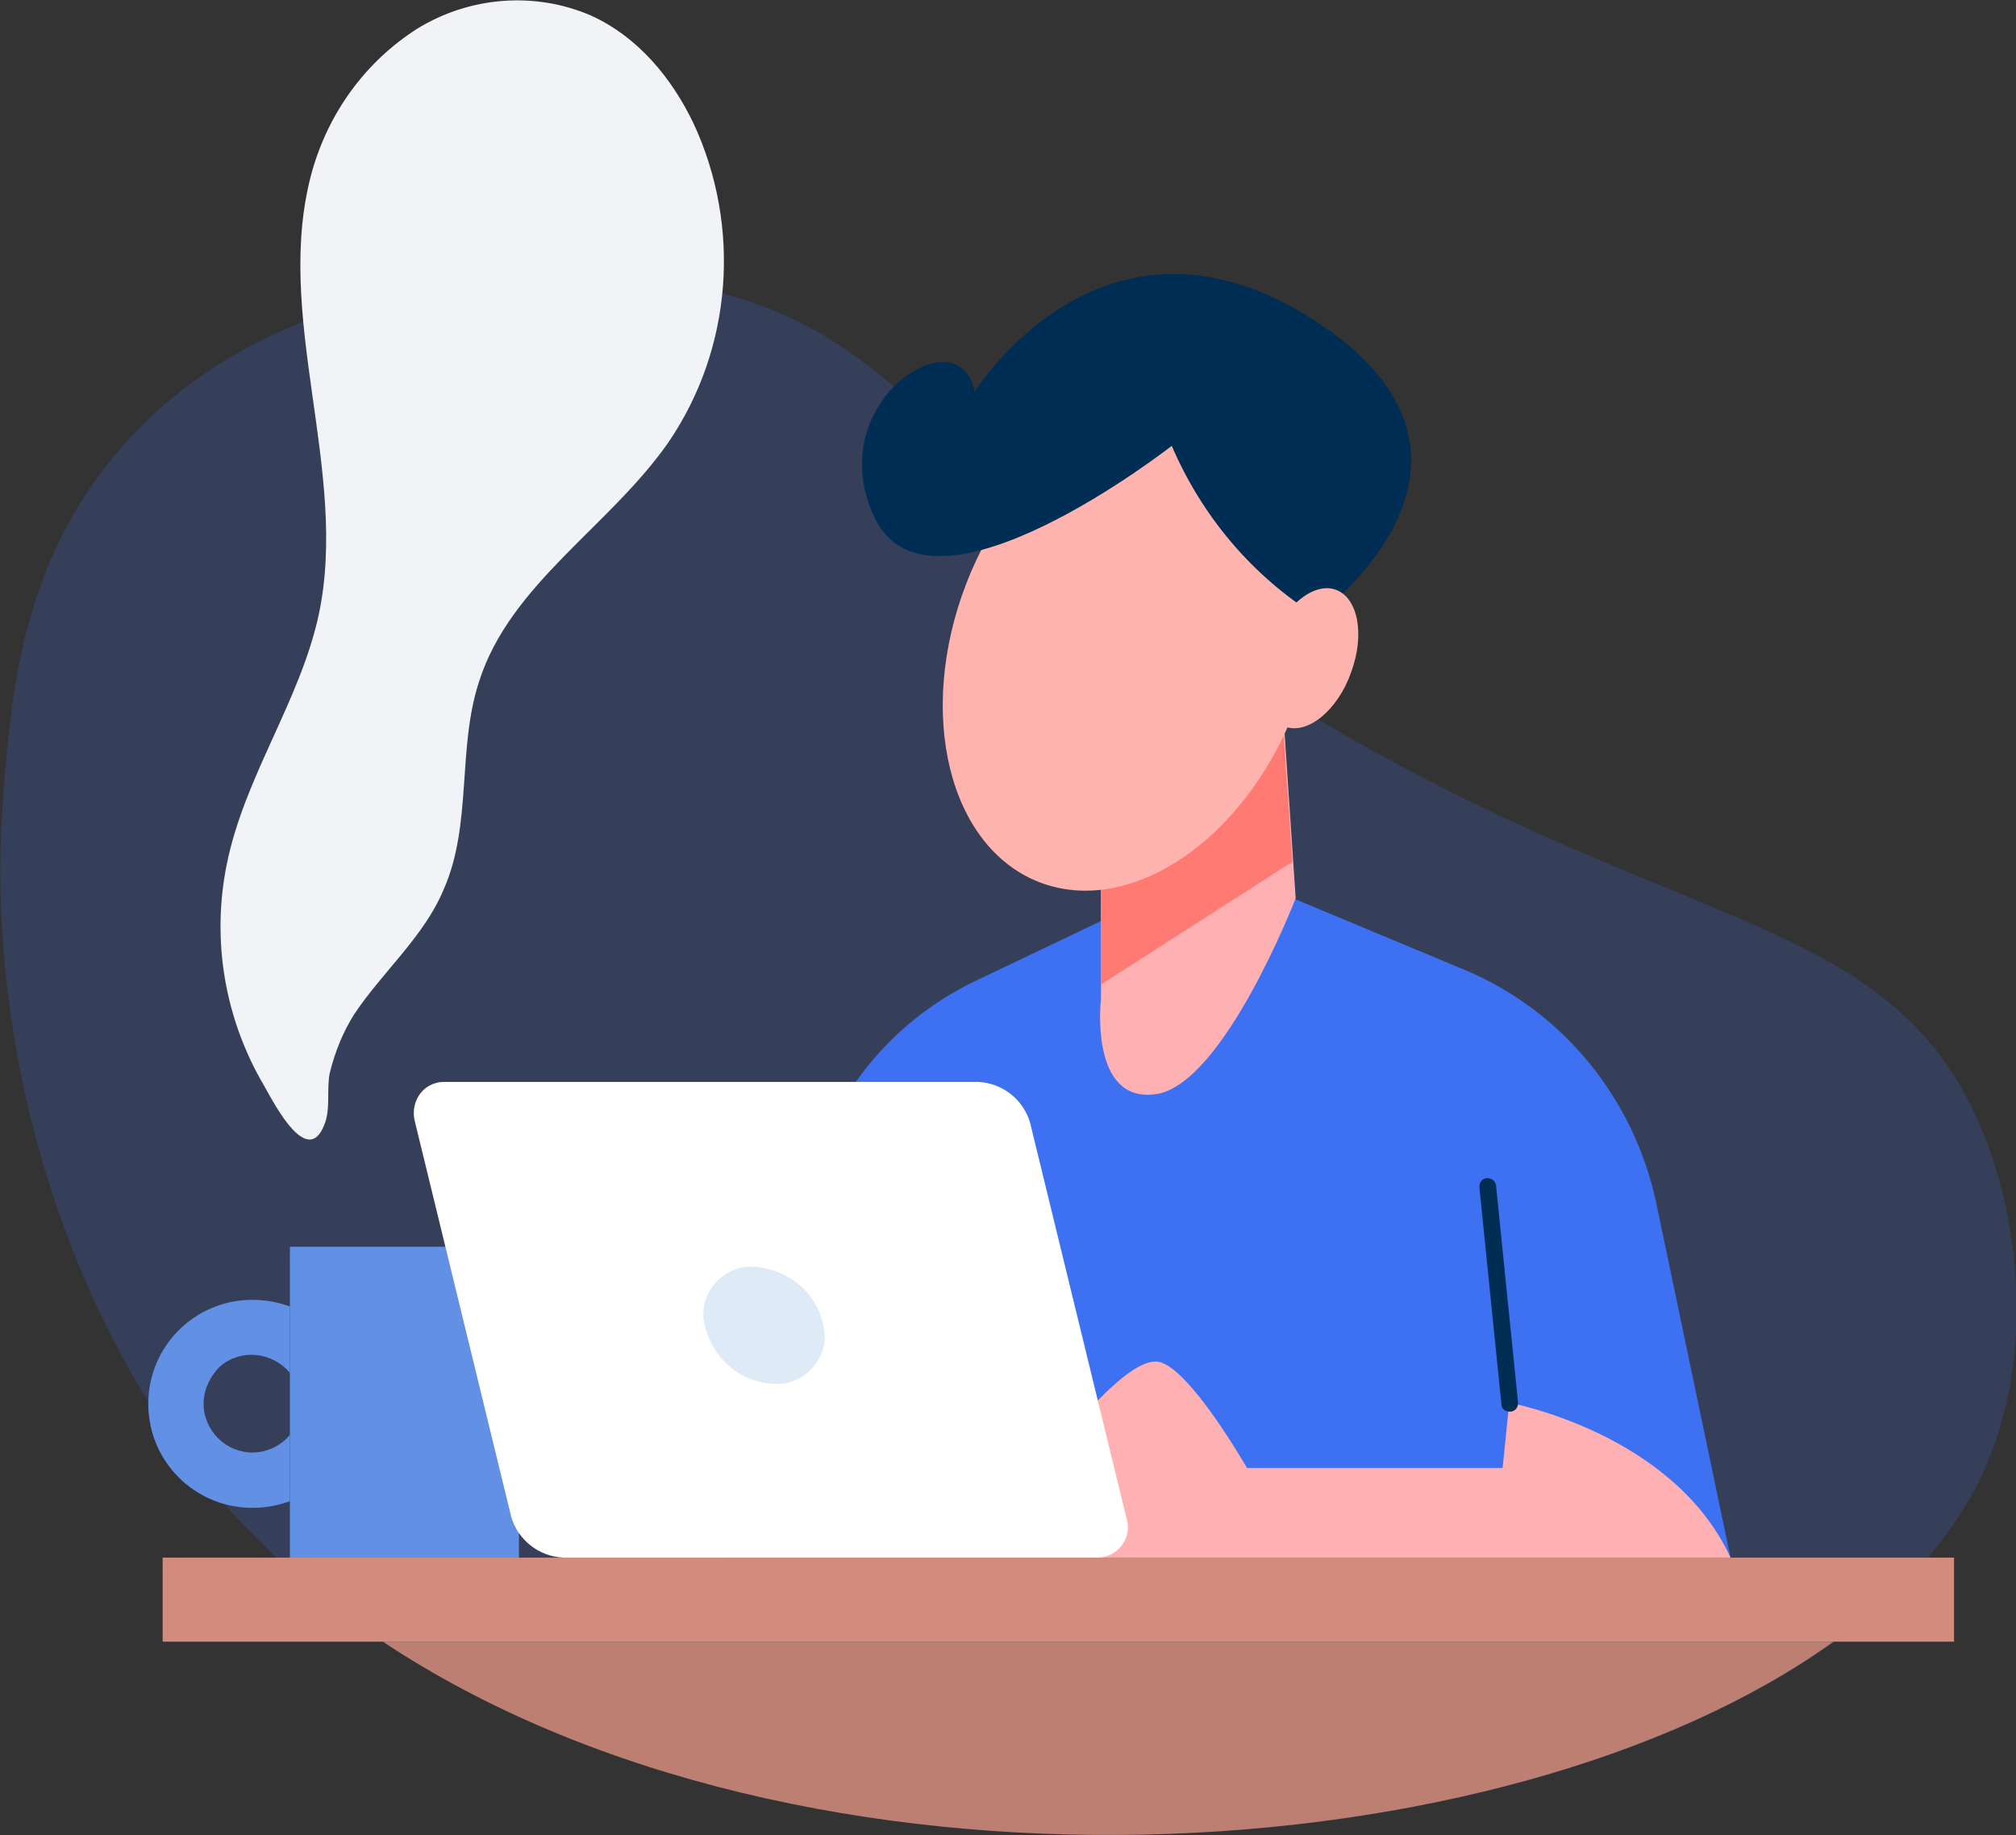 <!-- Generator: Adobe Illustrator 25.0.0, SVG Export Plug-In  -->
<svg version="1.1" xmlns="http://www.w3.org/2000/svg" xmlns:xlink="http://www.w3.org/1999/xlink" x="0px" y="0px" width="182.2px"
	 height="165.9px" viewBox="0 0 182.2 165.9" style="overflow:visible;enable-background:new 0 0 182.2 165.9;"
	 xml:space="preserve">
<rect x="0" y="0" width="182.2" height="165.9" fill="#333333" stroke="none"/>
<style type="text/css">
	.st0{opacity:0.2;fill:#3D71F2;}
	.st1{fill:#3D71F2;}
	.st2{fill:#FFB0B3;}
	.st3{fill:#002D53;}
	.st4{fill:#FF7A72;}
	.st5{fill:#FFB3AE;}
	.st6{fill:#6190E5;}
	.st7{fill:#F1F3F6;}
	.st8{fill:#D18C7E;}
	.st9{fill:#BC7F72;}
	.st10{fill:#FFFFFF;}
	.st11{fill:#DFEAF7;}
</style>
<defs>
</defs>
<g>
	<path class="st0" d="M179,133.6c-2.7,5.6-7.3,10.6-13.2,14.8c-29.5,21.2-93,25.3-131.1,0c-6.3-4.1-11.8-9.1-16.5-14.9
		C5.8,118-1.5,94.3,0.3,71.9C1,62.7,2,51.1,10.5,41c17-20.3,48.4-15.7,50-15.5c22,3.6,22.4,16.7,54.2,36.8
		c35.4,22.4,55.5,19.3,64.2,39.3C182.9,110.9,183.8,123.6,179,133.6z"/>
	<path class="st1" d="M65.6,140.8l7.4-33.1c1.8-8.3,7.4-15.3,15.1-19l21.8-10.4l22.3,9.3c9,3.7,15.5,11.7,17.5,21.2l6.7,32
		L65.6,140.8z"/>
	<path class="st2" d="M96.1,130.2c0,0,5.8-7.6,8.6-7.1s8,9.6,8,9.6h23.1l0.6-5.9c0,0,14.8,2.7,20,14H98.7L96.1,130.2z"/>
	<path class="st3" d="M136.4,127.6c-0.4,0-0.7-0.3-0.7-0.6l-2-19.7c0-0.4,0.2-0.7,0.6-0.8c0,0,0,0,0.1,0c0.4,0,0.7,0.2,0.8,0.6
		l2,19.7c0,0.4-0.2,0.7-0.6,0.8L136.4,127.6z"/>
	<path class="st2" d="M99.5,75v15.3c0,0-1.1,9.5,5,8.6s12.6-17.7,12.6-17.7l-1-14.9L99.5,75z"/>
	<polygon class="st4" points="116.8,77.9 99.5,89 99.5,75 116,66.4 	"/>
	<ellipse transform="matrix(0.361 -0.933 0.933 0.361 10.732 132.615)" class="st5" cx="102.1" cy="58.5" rx="22.8" ry="15.9"/>
	<path class="st3" d="M119,55.7c-5.9-3.7-10.4-9.1-13.1-15.4c0,0-21.7,17-26.8,6.6s7.6-18.6,9-11.5c0,0,11.7-18.9,30.9-6.3
		S119,55.7,119,55.7z"/>
	<path class="st5" d="M122.1,60.8c-1.2,3.4-3.9,5.6-5.9,4.9s-2.6-4.1-1.4-7.5s3.9-5.6,5.9-4.9S123.4,57.3,122.1,60.8z"/>
	<rect x="26.2" y="112.7" class="st6" width="20.7" height="28.1"/>
	<path class="st6" d="M18.4,126.9c0,2.4,2,4.4,4.4,4.4c1.3,0,2.6-0.6,3.4-1.6v6c-1.1,0.4-2.2,0.6-3.4,0.6c-5.2,0-9.4-4.2-9.4-9.4
		c0-5.2,4.2-9.4,9.4-9.4c0,0,0,0,0,0c1.2,0,2.3,0.2,3.4,0.6v6c-1.6-1.9-4.4-2.2-6.3-0.6C19,124.4,18.4,125.6,18.4,126.9z"/>
	<path class="st7" d="M32,91.7c2.6-3.9,6.3-7,8.1-11.3c2.6-5.9,1.2-12.7,3.2-18.8c2.8-8.8,11.8-14,17.1-21.6
		c5.8-8.5,6.6-19.5,2.3-28.8c-2-4.2-5.1-7.9-9.3-9.8c-5.1-2.2-11-1.7-15.7,1.2c-4.7,3-8,7.6-9.5,12.9c-3.6,13,3.4,27,0.6,40.1
		c-1.7,7.8-6.7,14.6-8.3,22.5c-1.4,6.9-0.2,14,3.4,20.1c1,1.8,3.9,7.3,5.4,3.5c0.6-1.4,0.2-3.2,0.5-4.7C30.3,95,31,93.3,32,91.7z"/>
	<rect x="14.7" y="140.8" class="st8" width="161.9" height="7.6"/>
	<path class="st9" d="M165.7,148.4c-29.5,21.2-93,25.3-131.1,0H165.7z"/>
	<path class="st10" d="M101.8,137.2c0.5,1.5-0.4,3.1-1.9,3.5c-0.3,0.1-0.7,0.1-1,0.1h-48c-2.2-0.1-4.1-1.6-4.7-3.7l-8.7-35.7
		c-0.4-1.5,0.4-3.1,1.9-3.5c0.3-0.1,0.6-0.1,1-0.1h48c2.2,0.1,4.1,1.6,4.7,3.7L101.8,137.2z"/>
	<path class="st11" d="M74.4,119.8c0.6,2.3-0.9,4.6-3.2,5.2c-0.4,0.1-0.8,0.1-1.2,0.1c-3.1-0.1-5.6-2.3-6.3-5.3
		c-0.6-2.3,0.9-4.6,3.2-5.2c0.4-0.1,0.8-0.1,1.2-0.1C71.2,114.7,73.8,116.8,74.4,119.8z"/>
</g>
</svg>
